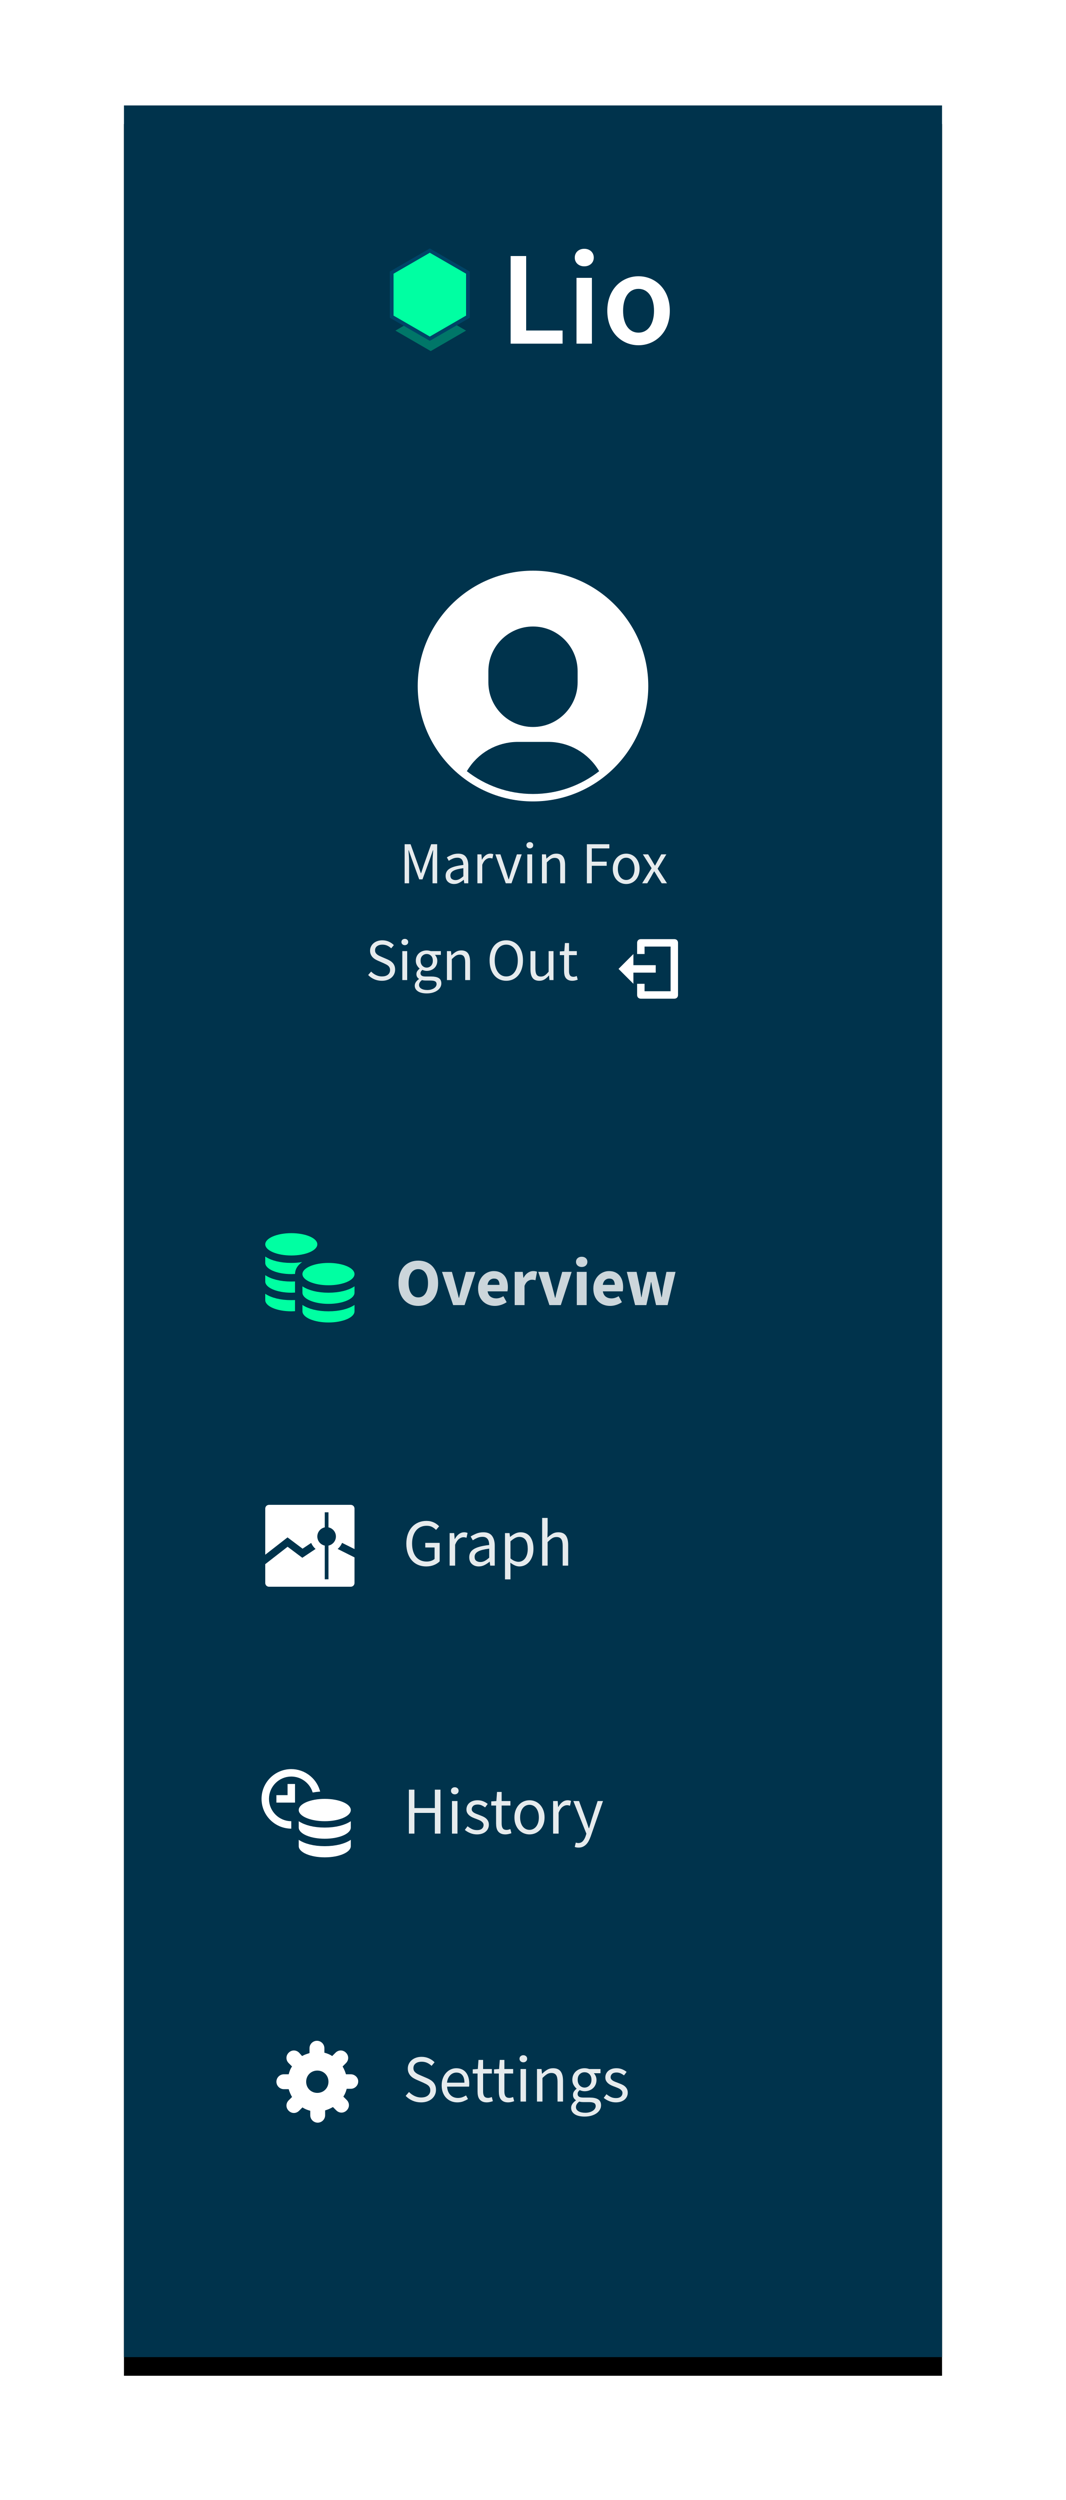 <?xml version="1.0" encoding="UTF-8"?>
<svg width="172px" height="403px" viewBox="0 0 172 403" version="1.1" xmlns="http://www.w3.org/2000/svg" xmlns:xlink="http://www.w3.org/1999/xlink">
    <!-- Generator: Sketch 49.1 (51147) - http://www.bohemiancoding.com/sketch -->
    <title>easy-graphic</title>
    <desc>Created with Sketch.</desc>
    <defs>
        <rect id="path-1" x="0" y="0" width="132" height="363"></rect>
        <filter x="-23.9%" y="-7.9%" width="147.7%" height="117.4%" filterUnits="objectBoundingBox" id="filter-2">
            <feOffset dx="0" dy="3" in="SourceAlpha" result="shadowOffsetOuter1"></feOffset>
            <feGaussianBlur stdDeviation="10" in="shadowOffsetOuter1" result="shadowBlurOuter1"></feGaussianBlur>
            <feColorMatrix values="0 0 0 0 0.086   0 0 0 0 0.18   0 0 0 0 0.227  0 0 0 0.338 0" type="matrix" in="shadowBlurOuter1"></feColorMatrix>
        </filter>
    </defs>
    <g id="Sign-In" stroke="none" stroke-width="1" fill="none" fill-rule="evenodd">
        <g id="Desktop-HD" transform="translate(-903, -2043)">
            <g id="Group-13" transform="translate(268, 2060)">
                <g id="easy-graphic" transform="translate(655, 0)">
                    <g id="Sidebar">
                        <g id="Rectangle">
                            <use fill="black" fill-opacity="1" filter="url(#filter-2)" xlink:href="#path-1"></use>
                            <use fill="#00334C" fill-rule="evenodd" xlink:href="#path-1"></use>
                        </g>
                        <g id="graph" transform="translate(45, 223.6)" fill="#FFFFFF" opacity="0.9">
                            <path d="M3.758,11.93 C3.29,11.93 2.86,11.847 2.468,11.681 C2.075,11.516 1.739,11.276 1.458,10.963 C1.177,10.65 0.958,10.265 0.799,9.807 C0.641,9.35 0.562,8.834 0.562,8.258 C0.562,7.689 0.643,7.178 0.805,6.724 C0.967,6.27 1.192,5.885 1.48,5.568 C1.768,5.252 2.111,5.009 2.511,4.839 C2.911,4.67 3.344,4.586 3.812,4.586 C4.057,4.586 4.282,4.611 4.487,4.661 C4.693,4.712 4.88,4.778 5.049,4.861 C5.218,4.944 5.369,5.037 5.503,5.142 C5.636,5.246 5.753,5.352 5.854,5.46 L5.357,6.044 C5.177,5.856 4.968,5.698 4.73,5.568 C4.493,5.439 4.194,5.374 3.834,5.374 C3.474,5.374 3.15,5.441 2.862,5.574 C2.574,5.707 2.329,5.898 2.128,6.146 C1.926,6.395 1.769,6.695 1.658,7.048 C1.546,7.401 1.49,7.797 1.49,8.236 C1.49,8.682 1.543,9.084 1.647,9.44 C1.751,9.797 1.903,10.101 2.101,10.353 C2.299,10.605 2.543,10.799 2.835,10.936 C3.127,11.073 3.463,11.141 3.845,11.141 C4.097,11.141 4.336,11.103 4.563,11.028 C4.79,10.952 4.975,10.85 5.119,10.72 L5.119,8.873 L3.618,8.873 L3.618,8.128 L5.94,8.128 L5.94,11.109 C5.71,11.346 5.407,11.543 5.033,11.697 C4.658,11.852 4.234,11.93 3.758,11.93 Z M7.549,11.8 L7.549,6.551 L8.284,6.551 L8.359,7.502 L8.392,7.502 C8.572,7.17 8.789,6.908 9.045,6.713 C9.301,6.519 9.58,6.422 9.882,6.422 C10.091,6.422 10.278,6.458 10.444,6.53 L10.271,7.307 C10.184,7.278 10.105,7.257 10.033,7.242 C9.961,7.228 9.871,7.221 9.763,7.221 C9.54,7.221 9.308,7.311 9.067,7.491 C8.825,7.671 8.615,7.984 8.435,8.43 L8.435,11.8 L7.549,11.8 Z M12.247,11.93 C11.808,11.93 11.443,11.8 11.151,11.541 C10.859,11.282 10.714,10.914 10.714,10.439 C10.714,9.863 10.969,9.422 11.48,9.116 C11.992,8.81 12.809,8.596 13.932,8.474 C13.932,8.308 13.916,8.146 13.883,7.988 C13.851,7.829 13.795,7.689 13.716,7.566 C13.637,7.444 13.527,7.345 13.387,7.269 C13.246,7.194 13.068,7.156 12.852,7.156 C12.55,7.156 12.265,7.214 11.999,7.329 C11.732,7.444 11.495,7.574 11.286,7.718 L10.94,7.102 C11.185,6.944 11.484,6.791 11.837,6.643 C12.19,6.495 12.578,6.422 13.003,6.422 C13.644,6.422 14.108,6.618 14.396,7.01 C14.684,7.403 14.828,7.926 14.828,8.582 L14.828,11.8 L14.094,11.8 L14.018,11.174 L13.986,11.174 C13.734,11.382 13.464,11.561 13.176,11.708 C12.888,11.856 12.578,11.93 12.247,11.93 Z M12.506,11.217 C12.758,11.217 12.996,11.157 13.219,11.039 C13.442,10.92 13.68,10.745 13.932,10.515 L13.932,9.057 C13.493,9.114 13.124,9.183 12.825,9.262 C12.526,9.341 12.285,9.435 12.101,9.543 C11.918,9.651 11.785,9.775 11.702,9.915 C11.619,10.056 11.578,10.209 11.578,10.374 C11.578,10.677 11.668,10.893 11.848,11.022 C12.028,11.152 12.247,11.217 12.506,11.217 Z M16.481,14.014 L16.481,6.551 L17.215,6.551 L17.291,7.156 L17.323,7.156 C17.561,6.954 17.822,6.782 18.106,6.638 C18.391,6.494 18.688,6.422 18.997,6.422 C19.336,6.422 19.634,6.485 19.894,6.611 C20.153,6.737 20.369,6.917 20.542,7.151 C20.714,7.385 20.846,7.665 20.936,7.993 C21.026,8.321 21.071,8.69 21.071,9.1 C21.071,9.546 21.01,9.944 20.887,10.293 C20.765,10.643 20.599,10.94 20.39,11.184 C20.182,11.429 19.94,11.615 19.667,11.741 C19.393,11.867 19.105,11.93 18.803,11.93 C18.558,11.93 18.315,11.876 18.074,11.768 C17.833,11.66 17.59,11.512 17.345,11.325 L17.366,12.243 L17.366,14.014 L16.481,14.014 Z M18.652,11.184 C18.868,11.184 19.067,11.136 19.251,11.039 C19.435,10.941 19.593,10.805 19.726,10.628 C19.859,10.452 19.964,10.234 20.039,9.975 C20.115,9.716 20.153,9.424 20.153,9.1 C20.153,8.812 20.128,8.549 20.077,8.312 C20.027,8.074 19.946,7.871 19.834,7.701 C19.723,7.532 19.579,7.401 19.402,7.307 C19.226,7.214 19.015,7.167 18.77,7.167 C18.547,7.167 18.322,7.228 18.095,7.35 C17.869,7.473 17.626,7.649 17.366,7.88 L17.366,10.634 C17.604,10.835 17.834,10.977 18.058,11.06 C18.281,11.143 18.479,11.184 18.652,11.184 Z M22.475,11.8 L22.475,4.11 L23.36,4.11 L23.36,6.206 L23.328,7.286 C23.58,7.048 23.843,6.845 24.116,6.675 C24.39,6.506 24.71,6.422 25.078,6.422 C25.632,6.422 26.037,6.594 26.293,6.94 C26.548,7.286 26.676,7.797 26.676,8.474 L26.676,11.8 L25.79,11.8 L25.79,8.592 C25.79,8.096 25.711,7.737 25.553,7.518 C25.394,7.298 25.142,7.188 24.797,7.188 C24.523,7.188 24.282,7.257 24.073,7.394 C23.864,7.53 23.627,7.732 23.36,7.998 L23.36,11.8 L22.475,11.8 Z" id="Graph"></path>
                        </g>
                        <g id="History" transform="translate(45, 266.8)" fill="#FFFFFF" opacity="0.9">
                            <path d="M0.972,11.8 L0.972,4.715 L1.868,4.715 L1.868,7.685 L5.162,7.685 L5.162,4.715 L6.07,4.715 L6.07,11.8 L5.162,11.8 L5.162,8.463 L1.868,8.463 L1.868,11.8 L0.972,11.8 Z M7.927,11.8 L7.927,6.551 L8.813,6.551 L8.813,11.8 L7.927,11.8 Z M8.381,5.471 C8.208,5.471 8.062,5.417 7.943,5.309 C7.825,5.201 7.765,5.064 7.765,4.899 C7.765,4.726 7.825,4.587 7.943,4.483 C8.062,4.379 8.208,4.326 8.381,4.326 C8.554,4.326 8.699,4.379 8.818,4.483 C8.937,4.587 8.996,4.726 8.996,4.899 C8.996,5.064 8.937,5.201 8.818,5.309 C8.699,5.417 8.554,5.471 8.381,5.471 Z M11.956,11.93 C11.581,11.93 11.225,11.861 10.886,11.724 C10.548,11.588 10.253,11.415 10.001,11.206 L10.444,10.612 C10.674,10.799 10.91,10.95 11.151,11.066 C11.392,11.181 11.671,11.238 11.988,11.238 C12.334,11.238 12.593,11.159 12.766,11.001 C12.938,10.842 13.025,10.648 13.025,10.418 C13.025,10.281 12.989,10.162 12.917,10.061 C12.845,9.96 12.753,9.872 12.641,9.797 C12.53,9.721 12.402,9.654 12.258,9.597 L11.826,9.424 C11.639,9.359 11.452,9.285 11.264,9.203 C11.077,9.12 10.91,9.019 10.762,8.9 C10.615,8.781 10.494,8.643 10.4,8.484 C10.307,8.326 10.26,8.135 10.26,7.912 C10.26,7.703 10.301,7.507 10.384,7.323 C10.467,7.14 10.586,6.981 10.741,6.848 C10.895,6.715 11.084,6.611 11.308,6.535 C11.531,6.459 11.783,6.422 12.064,6.422 C12.395,6.422 12.699,6.479 12.976,6.594 C13.253,6.71 13.493,6.85 13.694,7.016 L13.273,7.577 C13.093,7.44 12.906,7.329 12.712,7.242 C12.517,7.156 12.305,7.113 12.074,7.113 C11.743,7.113 11.5,7.188 11.345,7.34 C11.191,7.491 11.113,7.667 11.113,7.869 C11.113,7.991 11.146,8.097 11.21,8.187 C11.275,8.277 11.362,8.357 11.47,8.425 C11.578,8.493 11.702,8.555 11.842,8.609 C11.983,8.663 12.128,8.718 12.28,8.776 C12.467,8.848 12.656,8.924 12.847,9.003 C13.037,9.082 13.208,9.181 13.36,9.3 C13.511,9.419 13.635,9.564 13.732,9.737 C13.829,9.91 13.878,10.119 13.878,10.364 C13.878,10.58 13.837,10.781 13.754,10.968 C13.671,11.156 13.549,11.321 13.387,11.465 C13.225,11.609 13.023,11.723 12.782,11.805 C12.541,11.888 12.265,11.93 11.956,11.93 Z M16.546,11.93 C16.265,11.93 16.029,11.886 15.838,11.8 C15.647,11.714 15.493,11.595 15.374,11.444 C15.255,11.292 15.17,11.109 15.12,10.893 C15.07,10.677 15.044,10.439 15.044,10.18 L15.044,7.275 L14.267,7.275 L14.267,6.605 L15.088,6.551 L15.196,5.082 L15.941,5.082 L15.941,6.551 L17.356,6.551 L17.356,7.275 L15.941,7.275 L15.941,10.191 C15.941,10.515 16,10.765 16.119,10.941 C16.238,11.118 16.448,11.206 16.751,11.206 C16.844,11.206 16.945,11.192 17.053,11.163 C17.161,11.134 17.258,11.102 17.345,11.066 L17.518,11.735 C17.374,11.786 17.217,11.831 17.048,11.87 C16.879,11.91 16.711,11.93 16.546,11.93 Z M20.434,11.93 C20.11,11.93 19.802,11.868 19.51,11.746 C19.219,11.624 18.961,11.445 18.738,11.211 C18.515,10.977 18.337,10.689 18.203,10.347 C18.07,10.005 18.004,9.618 18.004,9.186 C18.004,8.747 18.07,8.357 18.203,8.015 C18.337,7.673 18.515,7.383 18.738,7.145 C18.961,6.908 19.219,6.728 19.51,6.605 C19.802,6.483 20.11,6.422 20.434,6.422 C20.758,6.422 21.065,6.483 21.357,6.605 C21.649,6.728 21.906,6.908 22.129,7.145 C22.352,7.383 22.531,7.673 22.664,8.015 C22.797,8.357 22.864,8.747 22.864,9.186 C22.864,9.618 22.797,10.005 22.664,10.347 C22.531,10.689 22.352,10.977 22.129,11.211 C21.906,11.445 21.649,11.624 21.357,11.746 C21.065,11.868 20.758,11.93 20.434,11.93 Z M20.434,11.195 C20.657,11.195 20.862,11.147 21.049,11.049 C21.236,10.952 21.397,10.815 21.53,10.639 C21.663,10.463 21.766,10.252 21.838,10.007 C21.91,9.762 21.946,9.489 21.946,9.186 C21.946,8.884 21.91,8.609 21.838,8.36 C21.766,8.112 21.663,7.898 21.53,7.718 C21.397,7.538 21.236,7.399 21.049,7.302 C20.862,7.205 20.657,7.156 20.434,7.156 C20.21,7.156 20.005,7.205 19.818,7.302 C19.631,7.399 19.471,7.538 19.337,7.718 C19.204,7.898 19.102,8.112 19.03,8.36 C18.958,8.609 18.922,8.884 18.922,9.186 C18.922,9.489 18.958,9.762 19.03,10.007 C19.102,10.252 19.204,10.463 19.337,10.639 C19.471,10.815 19.631,10.952 19.818,11.049 C20.005,11.147 20.21,11.195 20.434,11.195 Z M24.246,11.8 L24.246,6.551 L24.98,6.551 L25.056,7.502 L25.088,7.502 C25.268,7.17 25.486,6.908 25.742,6.713 C25.997,6.519 26.276,6.422 26.579,6.422 C26.788,6.422 26.975,6.458 27.14,6.53 L26.968,7.307 C26.881,7.278 26.802,7.257 26.73,7.242 C26.658,7.228 26.568,7.221 26.46,7.221 C26.237,7.221 26.005,7.311 25.763,7.491 C25.522,7.671 25.312,7.984 25.132,8.43 L25.132,11.8 L24.246,11.8 Z M28.35,14.057 C28.228,14.057 28.116,14.048 28.015,14.03 C27.914,14.012 27.821,13.985 27.734,13.949 L27.907,13.247 L28.102,13.296 C28.174,13.314 28.242,13.323 28.307,13.323 C28.609,13.323 28.856,13.217 29.047,13.004 C29.237,12.792 29.387,12.524 29.495,12.2 L29.614,11.811 L27.508,6.551 L28.426,6.551 L29.495,9.456 C29.574,9.687 29.659,9.93 29.749,10.185 C29.839,10.441 29.923,10.691 30.002,10.936 L30.046,10.936 C30.125,10.698 30.2,10.45 30.272,10.191 C30.344,9.932 30.416,9.687 30.488,9.456 L31.428,6.551 L32.292,6.551 L30.316,12.232 C30.222,12.491 30.118,12.732 30.002,12.956 C29.887,13.179 29.75,13.371 29.592,13.533 C29.434,13.695 29.254,13.823 29.052,13.917 C28.85,14.01 28.616,14.057 28.35,14.057 Z"></path>
                        </g>
                        <g id="settings" transform="translate(45, 310)" fill="#FFFFFF" opacity="0.9">
                            <path d="M2.938,11.93 C2.441,11.93 1.98,11.836 1.555,11.649 C1.13,11.462 0.763,11.206 0.454,10.882 L0.994,10.256 C1.246,10.522 1.543,10.736 1.885,10.898 C2.227,11.06 2.581,11.141 2.948,11.141 C3.416,11.141 3.78,11.035 4.039,10.823 C4.298,10.61 4.428,10.331 4.428,9.986 C4.428,9.806 4.397,9.653 4.336,9.527 C4.275,9.401 4.192,9.293 4.088,9.203 C3.983,9.113 3.859,9.032 3.715,8.96 C3.571,8.888 3.416,8.812 3.251,8.733 L2.236,8.29 C2.07,8.218 1.901,8.132 1.728,8.031 C1.555,7.93 1.4,7.808 1.264,7.664 C1.127,7.52 1.015,7.349 0.929,7.151 C0.842,6.953 0.799,6.724 0.799,6.465 C0.799,6.198 0.855,5.95 0.967,5.72 C1.078,5.489 1.233,5.289 1.431,5.12 C1.629,4.951 1.863,4.82 2.133,4.726 C2.403,4.632 2.7,4.586 3.024,4.586 C3.449,4.586 3.841,4.667 4.201,4.829 C4.561,4.991 4.867,5.201 5.119,5.46 L4.633,6.044 C4.417,5.835 4.178,5.671 3.915,5.552 C3.652,5.433 3.355,5.374 3.024,5.374 C2.628,5.374 2.309,5.466 2.068,5.649 C1.827,5.833 1.706,6.087 1.706,6.411 C1.706,6.584 1.741,6.729 1.809,6.848 C1.877,6.967 1.969,7.071 2.084,7.161 C2.2,7.251 2.326,7.331 2.462,7.399 C2.599,7.467 2.74,7.53 2.884,7.588 L3.888,8.02 C4.09,8.106 4.28,8.205 4.46,8.317 C4.64,8.429 4.795,8.558 4.925,8.706 C5.054,8.853 5.157,9.026 5.233,9.224 C5.308,9.422 5.346,9.651 5.346,9.91 C5.346,10.191 5.29,10.454 5.179,10.698 C5.067,10.943 4.907,11.157 4.698,11.341 C4.489,11.525 4.237,11.669 3.942,11.773 C3.647,11.877 3.312,11.93 2.938,11.93 Z M8.78,11.93 C8.428,11.93 8.098,11.867 7.792,11.741 C7.486,11.615 7.22,11.435 6.993,11.201 C6.766,10.967 6.588,10.68 6.458,10.342 C6.329,10.004 6.264,9.618 6.264,9.186 C6.264,8.754 6.331,8.367 6.464,8.025 C6.597,7.683 6.773,7.394 6.993,7.156 C7.213,6.918 7.463,6.737 7.744,6.611 C8.024,6.485 8.316,6.422 8.618,6.422 C8.95,6.422 9.247,6.479 9.509,6.594 C9.772,6.71 9.992,6.875 10.168,7.091 C10.345,7.307 10.48,7.566 10.573,7.869 C10.667,8.171 10.714,8.51 10.714,8.884 C10.714,8.978 10.712,9.069 10.708,9.159 C10.705,9.249 10.696,9.327 10.681,9.392 L7.139,9.392 C7.175,9.953 7.349,10.398 7.663,10.725 C7.976,11.053 8.384,11.217 8.888,11.217 C9.14,11.217 9.373,11.179 9.585,11.103 C9.797,11.028 10.001,10.929 10.195,10.806 L10.508,11.39 C10.278,11.534 10.022,11.66 9.742,11.768 C9.461,11.876 9.14,11.93 8.78,11.93 Z M7.128,8.754 L9.936,8.754 C9.936,8.222 9.823,7.817 9.596,7.539 C9.369,7.262 9.05,7.124 8.64,7.124 C8.453,7.124 8.275,7.16 8.105,7.232 C7.936,7.304 7.783,7.41 7.646,7.55 C7.51,7.691 7.396,7.862 7.306,8.063 C7.216,8.265 7.157,8.495 7.128,8.754 Z M13.554,11.93 C13.273,11.93 13.037,11.886 12.847,11.8 C12.656,11.714 12.501,11.595 12.382,11.444 C12.263,11.292 12.179,11.109 12.128,10.893 C12.078,10.677 12.053,10.439 12.053,10.18 L12.053,7.275 L11.275,7.275 L11.275,6.605 L12.096,6.551 L12.204,5.082 L12.949,5.082 L12.949,6.551 L14.364,6.551 L14.364,7.275 L12.949,7.275 L12.949,10.191 C12.949,10.515 13.009,10.765 13.127,10.941 C13.246,11.118 13.457,11.206 13.759,11.206 C13.853,11.206 13.954,11.192 14.062,11.163 C14.17,11.134 14.267,11.102 14.353,11.066 L14.526,11.735 C14.382,11.786 14.225,11.831 14.056,11.87 C13.887,11.91 13.72,11.93 13.554,11.93 Z M16.988,11.93 C16.708,11.93 16.472,11.886 16.281,11.8 C16.09,11.714 15.935,11.595 15.817,11.444 C15.698,11.292 15.613,11.109 15.563,10.893 C15.512,10.677 15.487,10.439 15.487,10.18 L15.487,7.275 L14.71,7.275 L14.71,6.605 L15.53,6.551 L15.638,5.082 L16.384,5.082 L16.384,6.551 L17.798,6.551 L17.798,7.275 L16.384,7.275 L16.384,10.191 C16.384,10.515 16.443,10.765 16.562,10.941 C16.681,11.118 16.891,11.206 17.194,11.206 C17.287,11.206 17.388,11.192 17.496,11.163 C17.604,11.134 17.701,11.102 17.788,11.066 L17.96,11.735 C17.816,11.786 17.66,11.831 17.491,11.87 C17.321,11.91 17.154,11.93 16.988,11.93 Z M18.986,11.8 L18.986,6.551 L19.872,6.551 L19.872,11.8 L18.986,11.8 Z M19.44,5.471 C19.267,5.471 19.121,5.417 19.003,5.309 C18.884,5.201 18.824,5.064 18.824,4.899 C18.824,4.726 18.884,4.587 19.003,4.483 C19.121,4.379 19.267,4.326 19.44,4.326 C19.613,4.326 19.759,4.379 19.877,4.483 C19.996,4.587 20.056,4.726 20.056,4.899 C20.056,5.064 19.996,5.201 19.877,5.309 C19.759,5.417 19.613,5.471 19.44,5.471 Z M21.643,11.8 L21.643,6.551 L22.378,6.551 L22.453,7.307 L22.486,7.307 C22.738,7.055 23.002,6.845 23.279,6.675 C23.557,6.506 23.879,6.422 24.246,6.422 C24.8,6.422 25.205,6.594 25.461,6.94 C25.717,7.286 25.844,7.797 25.844,8.474 L25.844,11.8 L24.959,11.8 L24.959,8.592 C24.959,8.096 24.88,7.737 24.721,7.518 C24.563,7.298 24.311,7.188 23.965,7.188 C23.692,7.188 23.45,7.257 23.242,7.394 C23.033,7.53 22.795,7.732 22.529,7.998 L22.529,11.8 L21.643,11.8 Z M29.322,14.219 C28.998,14.219 28.703,14.189 28.436,14.127 C28.17,14.066 27.941,13.974 27.751,13.852 C27.56,13.73 27.412,13.582 27.308,13.409 C27.203,13.236 27.151,13.035 27.151,12.804 C27.151,12.581 27.22,12.369 27.356,12.167 C27.493,11.966 27.68,11.782 27.918,11.616 L27.918,11.573 C27.788,11.494 27.679,11.384 27.589,11.244 C27.499,11.103 27.454,10.929 27.454,10.72 C27.454,10.497 27.515,10.302 27.637,10.137 C27.76,9.971 27.889,9.842 28.026,9.748 L28.026,9.705 C27.853,9.561 27.697,9.368 27.556,9.127 C27.416,8.886 27.346,8.607 27.346,8.29 C27.346,8.002 27.398,7.743 27.502,7.512 C27.607,7.282 27.749,7.086 27.929,6.924 C28.109,6.762 28.319,6.638 28.561,6.551 C28.802,6.465 29.056,6.422 29.322,6.422 C29.466,6.422 29.601,6.434 29.727,6.459 C29.853,6.485 29.966,6.515 30.067,6.551 L31.892,6.551 L31.892,7.232 L30.812,7.232 C30.935,7.354 31.037,7.509 31.12,7.696 C31.203,7.883 31.244,8.088 31.244,8.312 C31.244,8.592 31.194,8.846 31.093,9.073 C30.992,9.3 30.856,9.491 30.683,9.645 C30.51,9.8 30.307,9.921 30.073,10.007 C29.839,10.094 29.588,10.137 29.322,10.137 C29.192,10.137 29.059,10.121 28.922,10.088 C28.786,10.056 28.656,10.011 28.534,9.953 C28.44,10.032 28.361,10.121 28.296,10.218 C28.231,10.315 28.199,10.436 28.199,10.58 C28.199,10.745 28.264,10.882 28.393,10.99 C28.523,11.098 28.768,11.152 29.128,11.152 L30.143,11.152 C30.755,11.152 31.214,11.251 31.52,11.449 C31.826,11.647 31.979,11.966 31.979,12.405 C31.979,12.65 31.918,12.882 31.795,13.101 C31.673,13.321 31.496,13.514 31.266,13.679 C31.036,13.845 30.757,13.976 30.429,14.073 C30.101,14.171 29.732,14.219 29.322,14.219 Z M29.322,9.543 C29.473,9.543 29.615,9.514 29.749,9.456 C29.882,9.399 30.001,9.316 30.105,9.208 C30.209,9.1 30.29,8.969 30.348,8.814 C30.406,8.659 30.434,8.484 30.434,8.29 C30.434,7.901 30.326,7.601 30.11,7.388 C29.894,7.176 29.632,7.07 29.322,7.07 C29.012,7.07 28.75,7.176 28.534,7.388 C28.318,7.601 28.21,7.901 28.21,8.29 C28.21,8.484 28.238,8.659 28.296,8.814 C28.354,8.969 28.435,9.1 28.539,9.208 C28.643,9.316 28.762,9.399 28.895,9.456 C29.029,9.514 29.171,9.543 29.322,9.543 Z M29.452,13.604 C29.704,13.604 29.932,13.573 30.137,13.512 C30.343,13.451 30.517,13.371 30.661,13.274 C30.805,13.177 30.917,13.064 30.996,12.934 C31.075,12.804 31.115,12.671 31.115,12.534 C31.115,12.29 31.025,12.12 30.845,12.027 C30.665,11.933 30.402,11.886 30.056,11.886 L29.149,11.886 C29.048,11.886 28.939,11.881 28.82,11.87 C28.701,11.859 28.584,11.836 28.469,11.8 C28.282,11.937 28.145,12.081 28.058,12.232 C27.972,12.383 27.929,12.534 27.929,12.686 C27.929,12.966 28.064,13.19 28.334,13.355 C28.604,13.521 28.976,13.604 29.452,13.604 Z M34.366,11.93 C33.991,11.93 33.635,11.861 33.296,11.724 C32.958,11.588 32.663,11.415 32.411,11.206 L32.854,10.612 C33.084,10.799 33.32,10.95 33.561,11.066 C33.802,11.181 34.081,11.238 34.398,11.238 C34.744,11.238 35.003,11.159 35.176,11.001 C35.348,10.842 35.435,10.648 35.435,10.418 C35.435,10.281 35.399,10.162 35.327,10.061 C35.255,9.96 35.163,9.872 35.051,9.797 C34.94,9.721 34.812,9.654 34.668,9.597 L34.236,9.424 C34.049,9.359 33.862,9.285 33.674,9.203 C33.487,9.12 33.32,9.019 33.172,8.9 C33.025,8.781 32.904,8.643 32.81,8.484 C32.717,8.326 32.67,8.135 32.67,7.912 C32.67,7.703 32.711,7.507 32.794,7.323 C32.877,7.14 32.996,6.981 33.151,6.848 C33.305,6.715 33.494,6.611 33.718,6.535 C33.941,6.459 34.193,6.422 34.474,6.422 C34.805,6.422 35.109,6.479 35.386,6.594 C35.663,6.71 35.903,6.85 36.104,7.016 L35.683,7.577 C35.503,7.44 35.316,7.329 35.122,7.242 C34.927,7.156 34.715,7.113 34.484,7.113 C34.153,7.113 33.91,7.188 33.755,7.34 C33.601,7.491 33.523,7.667 33.523,7.869 C33.523,7.991 33.556,8.097 33.62,8.187 C33.685,8.277 33.772,8.357 33.88,8.425 C33.988,8.493 34.112,8.555 34.252,8.609 C34.393,8.663 34.538,8.718 34.69,8.776 C34.877,8.848 35.066,8.924 35.257,9.003 C35.447,9.082 35.618,9.181 35.77,9.3 C35.921,9.419 36.045,9.564 36.142,9.737 C36.239,9.91 36.288,10.119 36.288,10.364 C36.288,10.58 36.247,10.781 36.164,10.968 C36.081,11.156 35.959,11.321 35.797,11.465 C35.635,11.609 35.433,11.723 35.192,11.805 C34.951,11.888 34.675,11.93 34.366,11.93 Z" id="Settings"></path>
                        </g>
                        <g id="overview" transform="translate(43, 182.4)" fill="#FFFFFF" fill-opacity="0.8">
                            <path d="M4.494,11.13 C4.018,11.13 3.585,11.045 3.192,10.876 C2.8,10.707 2.463,10.464 2.182,10.147 C1.902,9.83 1.684,9.445 1.529,8.991 C1.374,8.538 1.297,8.023 1.297,7.447 C1.297,6.871 1.374,6.358 1.529,5.908 C1.684,5.458 1.902,5.08 2.182,4.774 C2.463,4.468 2.8,4.234 3.192,4.072 C3.585,3.91 4.018,3.829 4.494,3.829 C4.969,3.829 5.403,3.91 5.795,4.072 C6.187,4.234 6.524,4.47 6.805,4.779 C7.086,5.089 7.303,5.469 7.458,5.919 C7.613,6.369 7.69,6.878 7.69,7.447 C7.69,8.023 7.613,8.538 7.458,8.991 C7.303,9.445 7.086,9.83 6.805,10.147 C6.524,10.464 6.187,10.707 5.795,10.876 C5.403,11.045 4.969,11.13 4.494,11.13 Z M4.494,9.758 C4.976,9.758 5.358,9.551 5.638,9.137 C5.919,8.723 6.06,8.16 6.06,7.447 C6.06,6.741 5.919,6.19 5.638,5.794 C5.358,5.398 4.976,5.2 4.494,5.2 C4.011,5.2 3.63,5.398 3.349,5.794 C3.068,6.19 2.928,6.741 2.928,7.447 C2.928,8.16 3.068,8.723 3.349,9.137 C3.63,9.551 4.011,9.758 4.494,9.758 Z M10.12,11 L8.317,5.643 L9.915,5.643 L10.606,8.17 C10.678,8.437 10.749,8.709 10.817,8.986 C10.885,9.263 10.956,9.542 11.028,9.823 L11.071,9.823 C11.136,9.542 11.202,9.263 11.271,8.986 C11.339,8.709 11.409,8.437 11.481,8.17 L12.183,5.643 L13.706,5.643 L11.956,11 L10.12,11 Z M16.849,11.13 C16.467,11.13 16.111,11.067 15.78,10.941 C15.448,10.815 15.16,10.631 14.916,10.39 C14.671,10.149 14.48,9.855 14.343,9.51 C14.206,9.164 14.138,8.768 14.138,8.322 C14.138,7.89 14.21,7.499 14.354,7.15 C14.498,6.801 14.687,6.505 14.921,6.264 C15.155,6.023 15.423,5.838 15.726,5.708 C16.028,5.578 16.341,5.514 16.665,5.514 C17.047,5.514 17.38,5.578 17.664,5.708 C17.949,5.838 18.186,6.018 18.377,6.248 C18.568,6.478 18.71,6.75 18.804,7.063 C18.897,7.377 18.944,7.717 18.944,8.084 C18.944,8.228 18.937,8.365 18.922,8.494 C18.908,8.624 18.894,8.721 18.879,8.786 L15.672,8.786 C15.744,9.175 15.904,9.461 16.152,9.645 C16.401,9.828 16.705,9.92 17.065,9.92 C17.446,9.92 17.832,9.801 18.22,9.564 L18.75,10.525 C18.476,10.712 18.172,10.86 17.837,10.968 C17.502,11.076 17.173,11.13 16.849,11.13 Z M15.661,7.738 L17.594,7.738 C17.594,7.436 17.526,7.191 17.389,7.004 C17.252,6.817 17.022,6.723 16.698,6.723 C16.446,6.723 16.224,6.806 16.033,6.972 C15.843,7.137 15.718,7.393 15.661,7.738 Z M20.046,11 L20.046,5.643 L21.342,5.643 L21.45,6.583 L21.493,6.583 C21.687,6.216 21.921,5.946 22.195,5.773 C22.468,5.6 22.742,5.514 23.016,5.514 C23.167,5.514 23.291,5.523 23.388,5.541 C23.485,5.559 23.574,5.586 23.653,5.622 L23.394,6.993 C23.293,6.964 23.199,6.943 23.113,6.928 C23.026,6.914 22.926,6.907 22.81,6.907 C22.609,6.907 22.398,6.979 22.179,7.123 C21.959,7.267 21.777,7.522 21.633,7.89 L21.633,11 L20.046,11 Z M25.651,11 L23.847,5.643 L25.446,5.643 L26.137,8.17 C26.209,8.437 26.279,8.709 26.347,8.986 C26.416,9.263 26.486,9.542 26.558,9.823 L26.601,9.823 C26.666,9.542 26.733,9.263 26.801,8.986 C26.869,8.709 26.94,8.437 27.012,8.17 L27.714,5.643 L29.236,5.643 L27.487,11 L25.651,11 Z M30.068,11 L30.068,5.643 L31.656,5.643 L31.656,11 L30.068,11 Z M30.856,4.855 C30.59,4.855 30.37,4.777 30.198,4.623 C30.025,4.468 29.938,4.268 29.938,4.023 C29.938,3.778 30.025,3.58 30.198,3.429 C30.37,3.278 30.59,3.202 30.856,3.202 C31.13,3.202 31.351,3.278 31.521,3.429 C31.69,3.58 31.774,3.778 31.774,4.023 C31.774,4.268 31.69,4.468 31.521,4.623 C31.351,4.777 31.13,4.855 30.856,4.855 Z M35.446,11.13 C35.065,11.13 34.708,11.067 34.377,10.941 C34.046,10.815 33.758,10.631 33.513,10.39 C33.268,10.149 33.078,9.855 32.941,9.51 C32.804,9.164 32.736,8.768 32.736,8.322 C32.736,7.89 32.808,7.499 32.952,7.15 C33.096,6.801 33.285,6.505 33.519,6.264 C33.753,6.023 34.021,5.838 34.323,5.708 C34.626,5.578 34.939,5.514 35.263,5.514 C35.644,5.514 35.977,5.578 36.262,5.708 C36.546,5.838 36.784,6.018 36.975,6.248 C37.165,6.478 37.308,6.75 37.401,7.063 C37.495,7.377 37.542,7.717 37.542,8.084 C37.542,8.228 37.534,8.365 37.52,8.494 C37.506,8.624 37.491,8.721 37.477,8.786 L34.269,8.786 C34.341,9.175 34.501,9.461 34.75,9.645 C34.998,9.828 35.302,9.92 35.662,9.92 C36.044,9.92 36.429,9.801 36.818,9.564 L37.347,10.525 C37.074,10.712 36.769,10.86 36.435,10.968 C36.1,11.076 35.77,11.13 35.446,11.13 Z M34.258,7.738 L36.192,7.738 C36.192,7.436 36.123,7.191 35.986,7.004 C35.85,6.817 35.619,6.723 35.295,6.723 C35.043,6.723 34.822,6.806 34.631,6.972 C34.44,7.137 34.316,7.393 34.258,7.738 Z M39.475,11 L38.136,5.643 L39.712,5.643 L40.231,8.127 C40.274,8.394 40.314,8.656 40.35,8.916 C40.386,9.175 40.425,9.441 40.468,9.715 L40.512,9.715 C40.562,9.441 40.611,9.171 40.657,8.905 C40.704,8.638 40.76,8.379 40.825,8.127 L41.419,5.643 L42.79,5.643 L43.395,8.127 C43.46,8.394 43.518,8.656 43.568,8.916 C43.618,9.175 43.672,9.441 43.73,9.715 L43.773,9.715 C43.824,9.441 43.865,9.175 43.897,8.916 C43.93,8.656 43.971,8.394 44.022,8.127 L44.529,5.643 L45.998,5.643 L44.713,11 L42.855,11 L42.369,8.862 C42.312,8.61 42.261,8.358 42.218,8.106 C42.175,7.854 42.128,7.584 42.078,7.296 L42.034,7.296 C41.984,7.584 41.939,7.854 41.899,8.106 C41.86,8.358 41.815,8.61 41.764,8.862 L41.289,11 L39.475,11 Z" id="Overview"></path>
                        </g>
                        <g id="Group-2" transform="translate(39, 132)" fill="#FFFFFF" opacity="0.9">
                            <path d="M2.611,9.115 C2.17,9.115 1.76,9.032 1.382,8.866 C1.005,8.699 0.678,8.472 0.403,8.184 L0.883,7.627 C1.107,7.864 1.371,8.054 1.675,8.198 C1.979,8.342 2.294,8.414 2.621,8.414 C3.037,8.414 3.36,8.32 3.59,8.131 C3.821,7.942 3.936,7.694 3.936,7.387 C3.936,7.227 3.909,7.091 3.854,6.979 C3.8,6.867 3.726,6.771 3.634,6.691 C3.541,6.611 3.43,6.539 3.302,6.475 C3.174,6.411 3.037,6.344 2.89,6.274 L1.987,5.88 C1.84,5.816 1.69,5.739 1.536,5.65 C1.382,5.56 1.245,5.451 1.123,5.323 C1.002,5.195 0.902,5.043 0.826,4.867 C0.749,4.691 0.71,4.488 0.71,4.258 C0.71,4.021 0.76,3.8 0.859,3.595 C0.958,3.39 1.096,3.213 1.272,3.062 C1.448,2.912 1.656,2.795 1.896,2.712 C2.136,2.629 2.4,2.587 2.688,2.587 C3.066,2.587 3.414,2.659 3.734,2.803 C4.054,2.947 4.326,3.134 4.55,3.365 L4.118,3.883 C3.926,3.698 3.714,3.552 3.48,3.446 C3.246,3.341 2.982,3.288 2.688,3.288 C2.336,3.288 2.053,3.37 1.838,3.533 C1.624,3.696 1.517,3.922 1.517,4.21 C1.517,4.363 1.547,4.493 1.608,4.598 C1.669,4.704 1.75,4.797 1.853,4.877 C1.955,4.957 2.067,5.027 2.189,5.088 C2.31,5.149 2.435,5.205 2.563,5.256 L3.456,5.64 C3.635,5.717 3.805,5.805 3.965,5.904 C4.125,6.003 4.262,6.118 4.378,6.25 C4.493,6.381 4.584,6.534 4.651,6.71 C4.718,6.886 4.752,7.09 4.752,7.32 C4.752,7.57 4.702,7.803 4.603,8.021 C4.504,8.238 4.362,8.429 4.176,8.592 C3.99,8.755 3.766,8.883 3.504,8.976 C3.242,9.069 2.944,9.115 2.611,9.115 Z M5.914,9 L5.914,4.334 L6.701,4.334 L6.701,9 L5.914,9 Z M6.317,3.374 C6.163,3.374 6.034,3.326 5.928,3.23 C5.822,3.134 5.77,3.013 5.77,2.866 C5.77,2.712 5.822,2.589 5.928,2.496 C6.034,2.403 6.163,2.357 6.317,2.357 C6.47,2.357 6.6,2.403 6.706,2.496 C6.811,2.589 6.864,2.712 6.864,2.866 C6.864,3.013 6.811,3.134 6.706,3.23 C6.6,3.326 6.47,3.374 6.317,3.374 Z M9.85,11.15 C9.562,11.15 9.299,11.123 9.062,11.069 C8.826,11.014 8.622,10.933 8.453,10.824 C8.283,10.715 8.152,10.584 8.059,10.43 C7.966,10.277 7.92,10.098 7.92,9.893 C7.92,9.694 7.981,9.506 8.102,9.326 C8.224,9.147 8.39,8.984 8.602,8.837 L8.602,8.798 C8.486,8.728 8.389,8.63 8.309,8.506 C8.229,8.381 8.189,8.226 8.189,8.04 C8.189,7.842 8.243,7.669 8.352,7.522 C8.461,7.374 8.576,7.259 8.698,7.176 L8.698,7.138 C8.544,7.01 8.405,6.838 8.28,6.624 C8.155,6.41 8.093,6.162 8.093,5.88 C8.093,5.624 8.139,5.394 8.232,5.189 C8.325,4.984 8.451,4.81 8.611,4.666 C8.771,4.522 8.958,4.411 9.173,4.334 C9.387,4.258 9.613,4.219 9.85,4.219 C9.978,4.219 10.098,4.23 10.21,4.253 C10.322,4.275 10.422,4.302 10.512,4.334 L12.134,4.334 L12.134,4.939 L11.174,4.939 C11.283,5.048 11.374,5.186 11.448,5.352 C11.522,5.518 11.558,5.701 11.558,5.899 C11.558,6.149 11.514,6.374 11.424,6.576 C11.334,6.778 11.213,6.947 11.059,7.085 C10.906,7.222 10.725,7.33 10.517,7.406 C10.309,7.483 10.086,7.522 9.85,7.522 C9.734,7.522 9.616,7.507 9.494,7.478 C9.373,7.45 9.258,7.41 9.149,7.358 C9.066,7.429 8.995,7.507 8.938,7.594 C8.88,7.68 8.851,7.787 8.851,7.915 C8.851,8.062 8.909,8.184 9.024,8.28 C9.139,8.376 9.357,8.424 9.677,8.424 L10.579,8.424 C11.123,8.424 11.531,8.512 11.803,8.688 C12.075,8.864 12.211,9.147 12.211,9.538 C12.211,9.755 12.157,9.962 12.048,10.157 C11.939,10.352 11.782,10.523 11.578,10.67 C11.373,10.818 11.125,10.934 10.834,11.021 C10.542,11.107 10.214,11.15 9.85,11.15 Z M9.85,6.994 C9.984,6.994 10.11,6.968 10.229,6.917 C10.347,6.866 10.453,6.792 10.546,6.696 C10.638,6.6 10.71,6.483 10.762,6.346 C10.813,6.208 10.838,6.053 10.838,5.88 C10.838,5.534 10.742,5.267 10.55,5.078 C10.358,4.89 10.125,4.795 9.85,4.795 C9.574,4.795 9.341,4.89 9.149,5.078 C8.957,5.267 8.861,5.534 8.861,5.88 C8.861,6.053 8.886,6.208 8.938,6.346 C8.989,6.483 9.061,6.6 9.154,6.696 C9.246,6.792 9.352,6.866 9.47,6.917 C9.589,6.968 9.715,6.994 9.85,6.994 Z M9.965,10.603 C10.189,10.603 10.392,10.576 10.574,10.522 C10.757,10.467 10.912,10.397 11.04,10.31 C11.168,10.224 11.267,10.123 11.338,10.008 C11.408,9.893 11.443,9.774 11.443,9.653 C11.443,9.435 11.363,9.285 11.203,9.202 C11.043,9.118 10.81,9.077 10.502,9.077 L9.696,9.077 C9.606,9.077 9.509,9.072 9.403,9.062 C9.298,9.053 9.194,9.032 9.091,9 C8.925,9.122 8.803,9.25 8.726,9.384 C8.65,9.518 8.611,9.653 8.611,9.787 C8.611,10.037 8.731,10.235 8.971,10.382 C9.211,10.53 9.542,10.603 9.965,10.603 Z M13.114,9 L13.114,4.334 L13.766,4.334 L13.834,5.006 L13.862,5.006 C14.086,4.782 14.322,4.595 14.568,4.445 C14.814,4.294 15.101,4.219 15.427,4.219 C15.92,4.219 16.28,4.373 16.507,4.68 C16.734,4.987 16.848,5.442 16.848,6.043 L16.848,9 L16.061,9 L16.061,6.149 C16.061,5.707 15.99,5.389 15.85,5.194 C15.709,4.998 15.485,4.901 15.178,4.901 C14.934,4.901 14.72,4.962 14.534,5.083 C14.349,5.205 14.138,5.384 13.901,5.621 L13.901,9 L13.114,9 Z M22.685,9.115 C22.288,9.115 21.925,9.038 21.595,8.885 C21.266,8.731 20.982,8.512 20.746,8.227 C20.509,7.942 20.325,7.597 20.194,7.19 C20.062,6.784 19.997,6.328 19.997,5.822 C19.997,5.317 20.062,4.864 20.194,4.464 C20.325,4.064 20.509,3.725 20.746,3.446 C20.982,3.168 21.266,2.955 21.595,2.808 C21.925,2.661 22.288,2.587 22.685,2.587 C23.082,2.587 23.445,2.662 23.774,2.813 C24.104,2.963 24.389,3.178 24.629,3.456 C24.869,3.734 25.054,4.074 25.186,4.474 C25.317,4.874 25.382,5.323 25.382,5.822 C25.382,6.328 25.317,6.784 25.186,7.19 C25.054,7.597 24.869,7.942 24.629,8.227 C24.389,8.512 24.104,8.731 23.774,8.885 C23.445,9.038 23.082,9.115 22.685,9.115 Z M22.685,8.414 C22.966,8.414 23.221,8.354 23.448,8.232 C23.675,8.11 23.87,7.936 24.034,7.709 C24.197,7.482 24.323,7.21 24.413,6.893 C24.502,6.576 24.547,6.219 24.547,5.822 C24.547,5.432 24.502,5.08 24.413,4.766 C24.323,4.453 24.197,4.187 24.034,3.97 C23.87,3.752 23.675,3.584 23.448,3.466 C23.221,3.347 22.966,3.288 22.685,3.288 C22.403,3.288 22.149,3.347 21.922,3.466 C21.694,3.584 21.499,3.752 21.336,3.97 C21.173,4.187 21.046,4.453 20.957,4.766 C20.867,5.08 20.822,5.432 20.822,5.822 C20.822,6.219 20.867,6.576 20.957,6.893 C21.046,7.21 21.173,7.482 21.336,7.709 C21.499,7.936 21.694,8.11 21.922,8.232 C22.149,8.354 22.403,8.414 22.685,8.414 Z M28.022,9.115 C27.523,9.115 27.16,8.962 26.933,8.654 C26.706,8.347 26.592,7.893 26.592,7.291 L26.592,4.334 L27.389,4.334 L27.389,7.186 C27.389,7.627 27.458,7.946 27.595,8.141 C27.733,8.336 27.955,8.434 28.262,8.434 C28.506,8.434 28.72,8.371 28.906,8.246 C29.091,8.122 29.296,7.922 29.52,7.646 L29.52,4.334 L30.307,4.334 L30.307,9 L29.654,9 L29.587,8.27 L29.558,8.27 C29.341,8.526 29.112,8.731 28.872,8.885 C28.632,9.038 28.349,9.115 28.022,9.115 Z M33.35,9.115 C33.101,9.115 32.891,9.077 32.722,9 C32.552,8.923 32.414,8.818 32.309,8.683 C32.203,8.549 32.128,8.386 32.083,8.194 C32.038,8.002 32.016,7.79 32.016,7.56 L32.016,4.978 L31.325,4.978 L31.325,4.382 L32.054,4.334 L32.15,3.029 L32.813,3.029 L32.813,4.334 L34.07,4.334 L34.07,4.978 L32.813,4.978 L32.813,7.57 C32.813,7.858 32.866,8.08 32.971,8.237 C33.077,8.394 33.264,8.472 33.533,8.472 C33.616,8.472 33.706,8.459 33.802,8.434 C33.898,8.408 33.984,8.379 34.061,8.347 L34.214,8.942 C34.086,8.987 33.947,9.027 33.797,9.062 C33.646,9.098 33.498,9.115 33.35,9.115 Z" id="Sign-Out"></path>
                        </g>
                        <g id="stock" transform="translate(22.8, 225.6)" fill="#FFFFFF" fill-rule="nonzero">
                            <path d="M11.683,7.112 C11.988,6.842 12.237,6.51 12.395,6.127 L14.4,7.129 L14.4,0.6 C14.4,0.269 14.131,0 13.8,0 L0.6,0 C0.269,0 0,0.269 0,0.6 L0,8.04 L3.593,5.245 L6.02,7.066 L7.409,6.139 C7.567,6.517 7.814,6.844 8.116,7.111 L5.979,8.535 L3.606,6.755 L0,9.56 L0,12.6 C0,12.931 0.269,13.2 0.6,13.2 L13.8,13.2 C14.131,13.2 14.4,12.931 14.4,12.6 L14.4,8.471 L11.683,7.112 Z M10.2,6.569 L10.2,12 L9.6,12 L9.6,6.569 C8.916,6.43 8.4,5.824 8.4,5.1 C8.4,4.376 8.916,3.77 9.6,3.631 L9.6,1.2 L10.2,1.2 L10.2,3.631 C10.884,3.77 11.4,4.376 11.4,5.1 C11.4,5.824 10.884,6.43 10.2,6.569 Z" id="Shape"></path>
                        </g>
                        <g id="Group-2" opacity="0.9" transform="translate(22.2, 116.4)" fill="#FFFFFF">
                            <path d="M23.087,9 L23.087,2.702 L24.047,2.702 L25.256,6.062 C25.333,6.28 25.408,6.499 25.482,6.72 C25.556,6.941 25.631,7.16 25.708,7.378 L25.746,7.378 C25.823,7.16 25.895,6.941 25.962,6.72 C26.029,6.499 26.101,6.28 26.178,6.062 L27.368,2.702 L28.338,2.702 L28.338,9 L27.589,9 L27.589,5.534 C27.589,5.253 27.602,4.942 27.628,4.603 C27.653,4.264 27.676,3.954 27.695,3.672 L27.656,3.672 L27.157,5.102 L25.967,8.366 L25.439,8.366 L24.248,5.102 L23.749,3.672 L23.711,3.672 C23.73,3.954 23.751,4.264 23.773,4.603 C23.796,4.942 23.807,5.253 23.807,5.534 L23.807,9 L23.087,9 Z M31.064,9.115 C30.674,9.115 30.349,9 30.09,8.77 C29.831,8.539 29.701,8.213 29.701,7.79 C29.701,7.278 29.928,6.886 30.383,6.614 C30.837,6.342 31.564,6.152 32.562,6.043 C32.562,5.896 32.548,5.752 32.519,5.611 C32.49,5.47 32.44,5.346 32.37,5.237 C32.3,5.128 32.202,5.04 32.077,4.973 C31.952,4.906 31.794,4.872 31.602,4.872 C31.333,4.872 31.08,4.923 30.844,5.026 C30.607,5.128 30.396,5.243 30.21,5.371 L29.903,4.824 C30.12,4.683 30.386,4.547 30.7,4.416 C31.013,4.285 31.359,4.219 31.736,4.219 C32.306,4.219 32.719,4.394 32.975,4.742 C33.231,5.091 33.359,5.557 33.359,6.139 L33.359,9 L32.706,9 L32.639,8.443 L32.61,8.443 C32.386,8.629 32.146,8.787 31.89,8.918 C31.634,9.05 31.359,9.115 31.064,9.115 Z M31.295,8.482 C31.519,8.482 31.73,8.429 31.928,8.323 C32.127,8.218 32.338,8.062 32.562,7.858 L32.562,6.562 C32.172,6.613 31.844,6.674 31.578,6.744 C31.312,6.814 31.098,6.898 30.935,6.994 C30.772,7.09 30.653,7.2 30.58,7.325 C30.506,7.45 30.469,7.586 30.469,7.733 C30.469,8.002 30.549,8.194 30.709,8.309 C30.869,8.424 31.064,8.482 31.295,8.482 Z M34.828,9 L34.828,4.334 L35.48,4.334 L35.548,5.179 L35.576,5.179 C35.736,4.885 35.93,4.651 36.157,4.478 C36.384,4.306 36.632,4.219 36.901,4.219 C37.087,4.219 37.253,4.251 37.4,4.315 L37.247,5.006 C37.17,4.981 37.1,4.962 37.036,4.949 C36.972,4.936 36.892,4.93 36.796,4.93 C36.597,4.93 36.391,5.01 36.176,5.17 C35.962,5.33 35.775,5.608 35.615,6.005 L35.615,9 L34.828,9 Z M39.407,9 L37.727,4.334 L38.543,4.334 L39.426,6.984 C39.496,7.214 39.568,7.445 39.642,7.675 C39.716,7.906 39.788,8.133 39.858,8.357 L39.896,8.357 C39.967,8.133 40.037,7.906 40.108,7.675 L40.319,6.984 L41.202,4.334 L41.98,4.334 L40.328,9 L39.407,9 Z M42.882,9 L42.882,4.334 L43.669,4.334 L43.669,9 L42.882,9 Z M43.285,3.374 C43.132,3.374 43.002,3.326 42.896,3.23 C42.791,3.134 42.738,3.013 42.738,2.866 C42.738,2.712 42.791,2.589 42.896,2.496 C43.002,2.403 43.132,2.357 43.285,2.357 C43.439,2.357 43.568,2.403 43.674,2.496 C43.78,2.589 43.832,2.712 43.832,2.866 C43.832,3.013 43.78,3.134 43.674,3.23 C43.568,3.326 43.439,3.374 43.285,3.374 Z M45.244,9 L45.244,4.334 L45.896,4.334 L45.964,5.006 L45.992,5.006 C46.216,4.782 46.452,4.595 46.698,4.445 C46.944,4.294 47.231,4.219 47.557,4.219 C48.05,4.219 48.41,4.373 48.637,4.68 C48.864,4.987 48.978,5.442 48.978,6.043 L48.978,9 L48.191,9 L48.191,6.149 C48.191,5.707 48.12,5.389 47.98,5.194 C47.839,4.998 47.615,4.901 47.308,4.901 C47.064,4.901 46.85,4.962 46.664,5.083 C46.479,5.205 46.268,5.384 46.031,5.621 L46.031,9 L45.244,9 Z M52.492,9 L52.492,2.702 L56.12,2.702 L56.12,3.374 L53.288,3.374 L53.288,5.506 L55.688,5.506 L55.688,6.178 L53.288,6.178 L53.288,9 L52.492,9 Z M58.837,9.115 C58.549,9.115 58.276,9.061 58.016,8.952 C57.757,8.843 57.528,8.685 57.33,8.477 C57.132,8.269 56.973,8.013 56.855,7.709 C56.736,7.405 56.677,7.061 56.677,6.677 C56.677,6.286 56.736,5.939 56.855,5.635 C56.973,5.331 57.132,5.074 57.33,4.862 C57.528,4.651 57.757,4.491 58.016,4.382 C58.276,4.274 58.549,4.219 58.837,4.219 C59.125,4.219 59.399,4.274 59.658,4.382 C59.917,4.491 60.146,4.651 60.344,4.862 C60.543,5.074 60.701,5.331 60.82,5.635 C60.938,5.939 60.997,6.286 60.997,6.677 C60.997,7.061 60.938,7.405 60.82,7.709 C60.701,8.013 60.543,8.269 60.344,8.477 C60.146,8.685 59.917,8.843 59.658,8.952 C59.399,9.061 59.125,9.115 58.837,9.115 Z M58.837,8.462 C59.036,8.462 59.218,8.419 59.384,8.333 C59.551,8.246 59.693,8.125 59.812,7.968 C59.93,7.811 60.021,7.624 60.085,7.406 C60.149,7.189 60.181,6.946 60.181,6.677 C60.181,6.408 60.149,6.163 60.085,5.942 C60.021,5.722 59.93,5.531 59.812,5.371 C59.693,5.211 59.551,5.088 59.384,5.002 C59.218,4.915 59.036,4.872 58.837,4.872 C58.639,4.872 58.456,4.915 58.29,5.002 C58.124,5.088 57.981,5.211 57.863,5.371 C57.744,5.531 57.653,5.722 57.589,5.942 C57.525,6.163 57.493,6.408 57.493,6.677 C57.493,6.946 57.525,7.189 57.589,7.406 C57.653,7.624 57.744,7.811 57.863,7.968 C57.981,8.125 58.124,8.246 58.29,8.333 C58.456,8.419 58.639,8.462 58.837,8.462 Z M61.41,9 L62.936,6.562 L61.525,4.334 L62.38,4.334 L63.004,5.362 C63.074,5.49 63.148,5.619 63.224,5.75 C63.301,5.882 63.381,6.011 63.464,6.139 L63.503,6.139 C63.573,6.011 63.644,5.882 63.714,5.75 C63.784,5.619 63.855,5.49 63.925,5.362 L64.492,4.334 L65.317,4.334 L63.906,6.648 L65.423,9 L64.568,9 L63.887,7.915 L63.637,7.493 C63.554,7.352 63.468,7.214 63.378,7.08 L63.34,7.08 C63.256,7.214 63.176,7.35 63.1,7.488 C63.023,7.626 62.946,7.768 62.869,7.915 L62.236,9 L61.41,9 Z" id="Marvin-Fox"></path>
                        </g>
                    </g>
                    <g id="log-out" transform="translate(79.8, 134.4)" fill="#FFFFFF" fill-rule="nonzero">
                        <polygon id="Shape" points="2.4 2.4 0 4.8 2.4 7.2 2.4 5.4 6 5.4 6 4.2 2.4 4.2"></polygon>
                        <path d="M9,9.6 L3.6,9.6 C3.24,9.6 3,9.36 3,9 L3,7.2 L4.2,7.2 L4.2,8.4 L8.4,8.4 L8.4,1.2 L4.2,1.2 L4.2,2.4 L3,2.4 L3,0.6 C3,0.24 3.24,0 3.6,0 L9,0 C9.36,0 9.6,0.24 9.6,0.6 L9.6,9 C9.6,9.36 9.36,9.6 9,9.6 Z" id="Shape"></path>
                    </g>
                    <path d="M62.393,38.4 L62.393,24.274 L64.898,24.274 L64.898,36.283 L70.774,36.283 L70.774,38.4 L62.393,38.4 Z M73.02,38.4 L73.02,27.794 L75.504,27.794 L75.504,38.4 L73.02,38.4 Z M74.273,25.937 C73.387,25.937 72.739,25.354 72.739,24.533 C72.739,23.69 73.387,23.107 74.273,23.107 C75.158,23.107 75.806,23.69 75.806,24.533 C75.806,25.354 75.158,25.937 74.273,25.937 Z M83.021,38.659 C80.386,38.659 77.988,36.629 77.988,33.108 C77.988,29.566 80.386,27.535 83.021,27.535 C85.678,27.535 88.075,29.566 88.075,33.108 C88.075,36.629 85.678,38.659 83.021,38.659 Z M83.021,36.629 C84.576,36.629 85.526,35.225 85.526,33.108 C85.526,30.97 84.576,29.566 83.021,29.566 C81.466,29.566 80.537,30.97 80.537,33.108 C80.537,35.225 81.466,36.629 83.021,36.629 Z" id="Lio" fill="#FFFFFF"></path>
                    <polygon id="Path" fill-opacity="0.33" fill="#00FFA2" points="49.5 33 55.2 36.3 49.501 39.6 43.8 36.3"></polygon>
                    <polygon id="Path" stroke="#004466" stroke-width="0.6" fill="#00FFA2" points="49.35 37.603 43.2 34.052 43.2 26.951 49.35 23.4 55.5 26.951 55.5 34.052"></polygon>
                    <g id="circle-08" transform="translate(47.4, 75)" fill="#FFFFFF" fill-rule="nonzero">
                        <path d="M18.6,0 C8.344,0 0,8.344 0,18.6 C0,28.856 8.344,37.2 18.6,37.2 C28.856,37.2 37.2,28.856 37.2,18.6 C37.2,8.344 28.856,0 18.6,0 Z M11.4,16.2 C11.4,12.23 14.63,9 18.6,9 C22.57,9 25.8,12.23 25.8,16.2 L25.8,18 C25.8,21.97 22.57,25.2 18.6,25.2 C14.63,25.2 11.4,21.97 11.4,18 L11.4,16.2 Z M18.6,36 C14.579,36 10.876,34.625 7.927,32.327 C9.649,29.394 12.756,27.6 16.2,27.6 L21,27.6 C24.44,27.6 27.547,29.394 29.273,32.327 C26.323,34.626 22.62,36 18.6,36 Z" id="Shape"></path>
                    </g>
                    <g id="settings-gear-65" transform="translate(24.6, 312)" fill="#FFFFFF" fill-rule="nonzero">
                        <path d="M12,5.4 L11.22,5.4 C11.1,4.98 10.92,4.56 10.68,4.14 L11.22,3.6 C11.7,3.12 11.7,2.4 11.22,1.92 C10.74,1.44 10.02,1.44 9.54,1.92 L9,2.46 C8.64,2.22 8.22,2.04 7.74,1.92 L7.74,1.2 C7.74,0.54 7.2,0 6.54,0 C5.88,0 5.34,0.54 5.34,1.2 L5.34,1.98 C4.98,2.1 4.56,2.22 4.14,2.46 L3.66,1.92 C3.18,1.44 2.46,1.44 1.98,1.92 C1.5,2.4 1.5,3.12 1.98,3.6 L2.52,4.14 C2.22,4.56 2.1,4.98 1.98,5.4 L1.2,5.4 C0.54,5.4 0,5.94 0,6.6 C0,7.26 0.54,7.8 1.2,7.8 L1.98,7.8 C2.1,8.22 2.28,8.64 2.52,9.06 L1.98,9.6 C1.5,10.08 1.5,10.8 1.98,11.28 C2.46,11.76 3.18,11.76 3.66,11.28 L4.2,10.74 C4.56,10.98 4.98,11.16 5.46,11.28 L5.46,12 C5.46,12.66 6,13.2 6.66,13.2 C7.32,13.2 7.86,12.66 7.86,12 L7.86,11.22 C8.28,11.1 8.7,10.92 9.12,10.68 L9.66,11.22 C10.14,11.7 10.86,11.7 11.34,11.22 C11.82,10.74 11.82,10.02 11.34,9.54 L10.8,9 C11.04,8.64 11.22,8.22 11.34,7.74 L12,7.74 C12.66,7.74 13.2,7.2 13.2,6.54 C13.2,5.94 12.66,5.4 12,5.4 Z M6.6,8.4 C5.58,8.4 4.8,7.62 4.8,6.6 C4.8,5.58 5.58,4.8 6.6,4.8 C7.62,4.8 8.4,5.58 8.4,6.6 C8.4,7.62 7.62,8.4 6.6,8.4 Z" id="Shape"></path>
                    </g>
                    <g id="coins" transform="translate(22.8, 181.8)" fill="#00FFA2" fill-rule="nonzero">
                        <path d="M10.2,9.6 C8.429,9.6 6.958,9.217 6,8.573 C6,9.02 6,9.316 6,9.6 C6,10.594 7.88,11.4 10.2,11.4 C12.52,11.4 14.4,10.594 14.4,9.6 C14.4,9.316 14.4,9.02 14.4,8.573 C13.442,9.217 11.971,9.6 10.2,9.6 Z" id="Shape"></path>
                        <path d="M10.2,12.6 C8.429,12.6 6.958,12.217 6,11.573 C6,12.02 6,12.316 6,12.6 C6,13.594 7.88,14.4 10.2,14.4 C12.52,14.4 14.4,13.594 14.4,12.6 C14.4,12.316 14.4,12.02 14.4,11.573 C13.442,12.217 11.971,12.6 10.2,12.6 Z" id="Shape"></path>
                        <ellipse id="Oval" cx="10.2" cy="6.6" rx="4.2" ry="1.8"></ellipse>
                        <ellipse id="Oval" cx="4.2" cy="1.8" rx="4.2" ry="1.8"></ellipse>
                        <path d="M4.8,10.784 C4.604,10.793 4.405,10.8 4.2,10.8 C2.429,10.8 0.958,10.417 0,9.773 C0,10.22 0,10.516 0,10.8 C0,11.794 1.88,12.6 4.2,12.6 C4.404,12.6 4.604,12.592 4.8,12.58 L4.8,10.784 Z" id="Shape"></path>
                        <path d="M4.8,7.784 C4.604,7.793 4.405,7.8 4.2,7.8 C2.429,7.8 0.958,7.417 0,6.773 C0,7.22 0,7.516 0,7.8 C0,8.794 1.88,9.6 4.2,9.6 C4.404,9.6 4.604,9.592 4.8,9.58 L4.8,7.784 Z" id="Shape"></path>
                        <path d="M5.952,4.66 C5.411,4.75 4.825,4.8 4.2,4.8 C2.429,4.8 0.958,4.417 0,3.773 C0,4.22 0,4.516 0,4.8 C0,5.794 1.88,6.6 4.2,6.6 C4.405,6.6 4.604,6.592 4.802,6.58 C4.809,5.822 5.226,5.164 5.952,4.66 Z" id="Shape"></path>
                    </g>
                    <g id="money-time" transform="translate(22.2, 268.2)" fill="#FFFFFF" fill-rule="nonzero">
                        <path d="M10.2,9.427 C8.429,9.427 6.958,9.044 6,8.4 C6,8.848 6,9.143 6,9.427 C6,10.421 7.88,11.227 10.2,11.227 C12.52,11.227 14.4,10.421 14.4,9.427 C14.4,9.143 14.4,8.848 14.4,8.4 C13.442,9.044 11.971,9.427 10.2,9.427 Z" id="Shape"></path>
                        <path d="M10.2,12.427 C8.429,12.427 6.958,12.044 6,11.4 C6,11.848 6,12.143 6,12.427 C6,13.421 7.88,14.227 10.2,14.227 C12.52,14.227 14.4,13.421 14.4,12.427 C14.4,12.143 14.4,11.848 14.4,11.4 C13.442,12.044 11.971,12.427 10.2,12.427 Z" id="Shape"></path>
                        <polygon id="Shape" points="5.4 5.4 2.4 5.4 2.4 4.2 4.2 4.2 4.2 2.4 5.4 2.4"></polygon>
                        <ellipse id="Oval" cx="10.2" cy="6.6" rx="4.2" ry="1.8"></ellipse>
                        <path d="M4.8,8.4 C2.815,8.4 1.2,6.785 1.2,4.8 C1.2,2.815 2.815,1.2 4.8,1.2 C6.382,1.2 7.801,2.258 8.251,3.772 L8.252,3.776 C8.632,3.704 9.034,3.653 9.459,3.626 L9.401,3.429 C8.8,1.411 6.908,0 4.8,0 C2.153,0 0,2.153 0,4.8 C0,7.447 2.153,9.6 4.8,9.6 L4.8,8.4 Z" id="Shape"></path>
                    </g>
                </g>
            </g>
        </g>
    </g>
</svg>